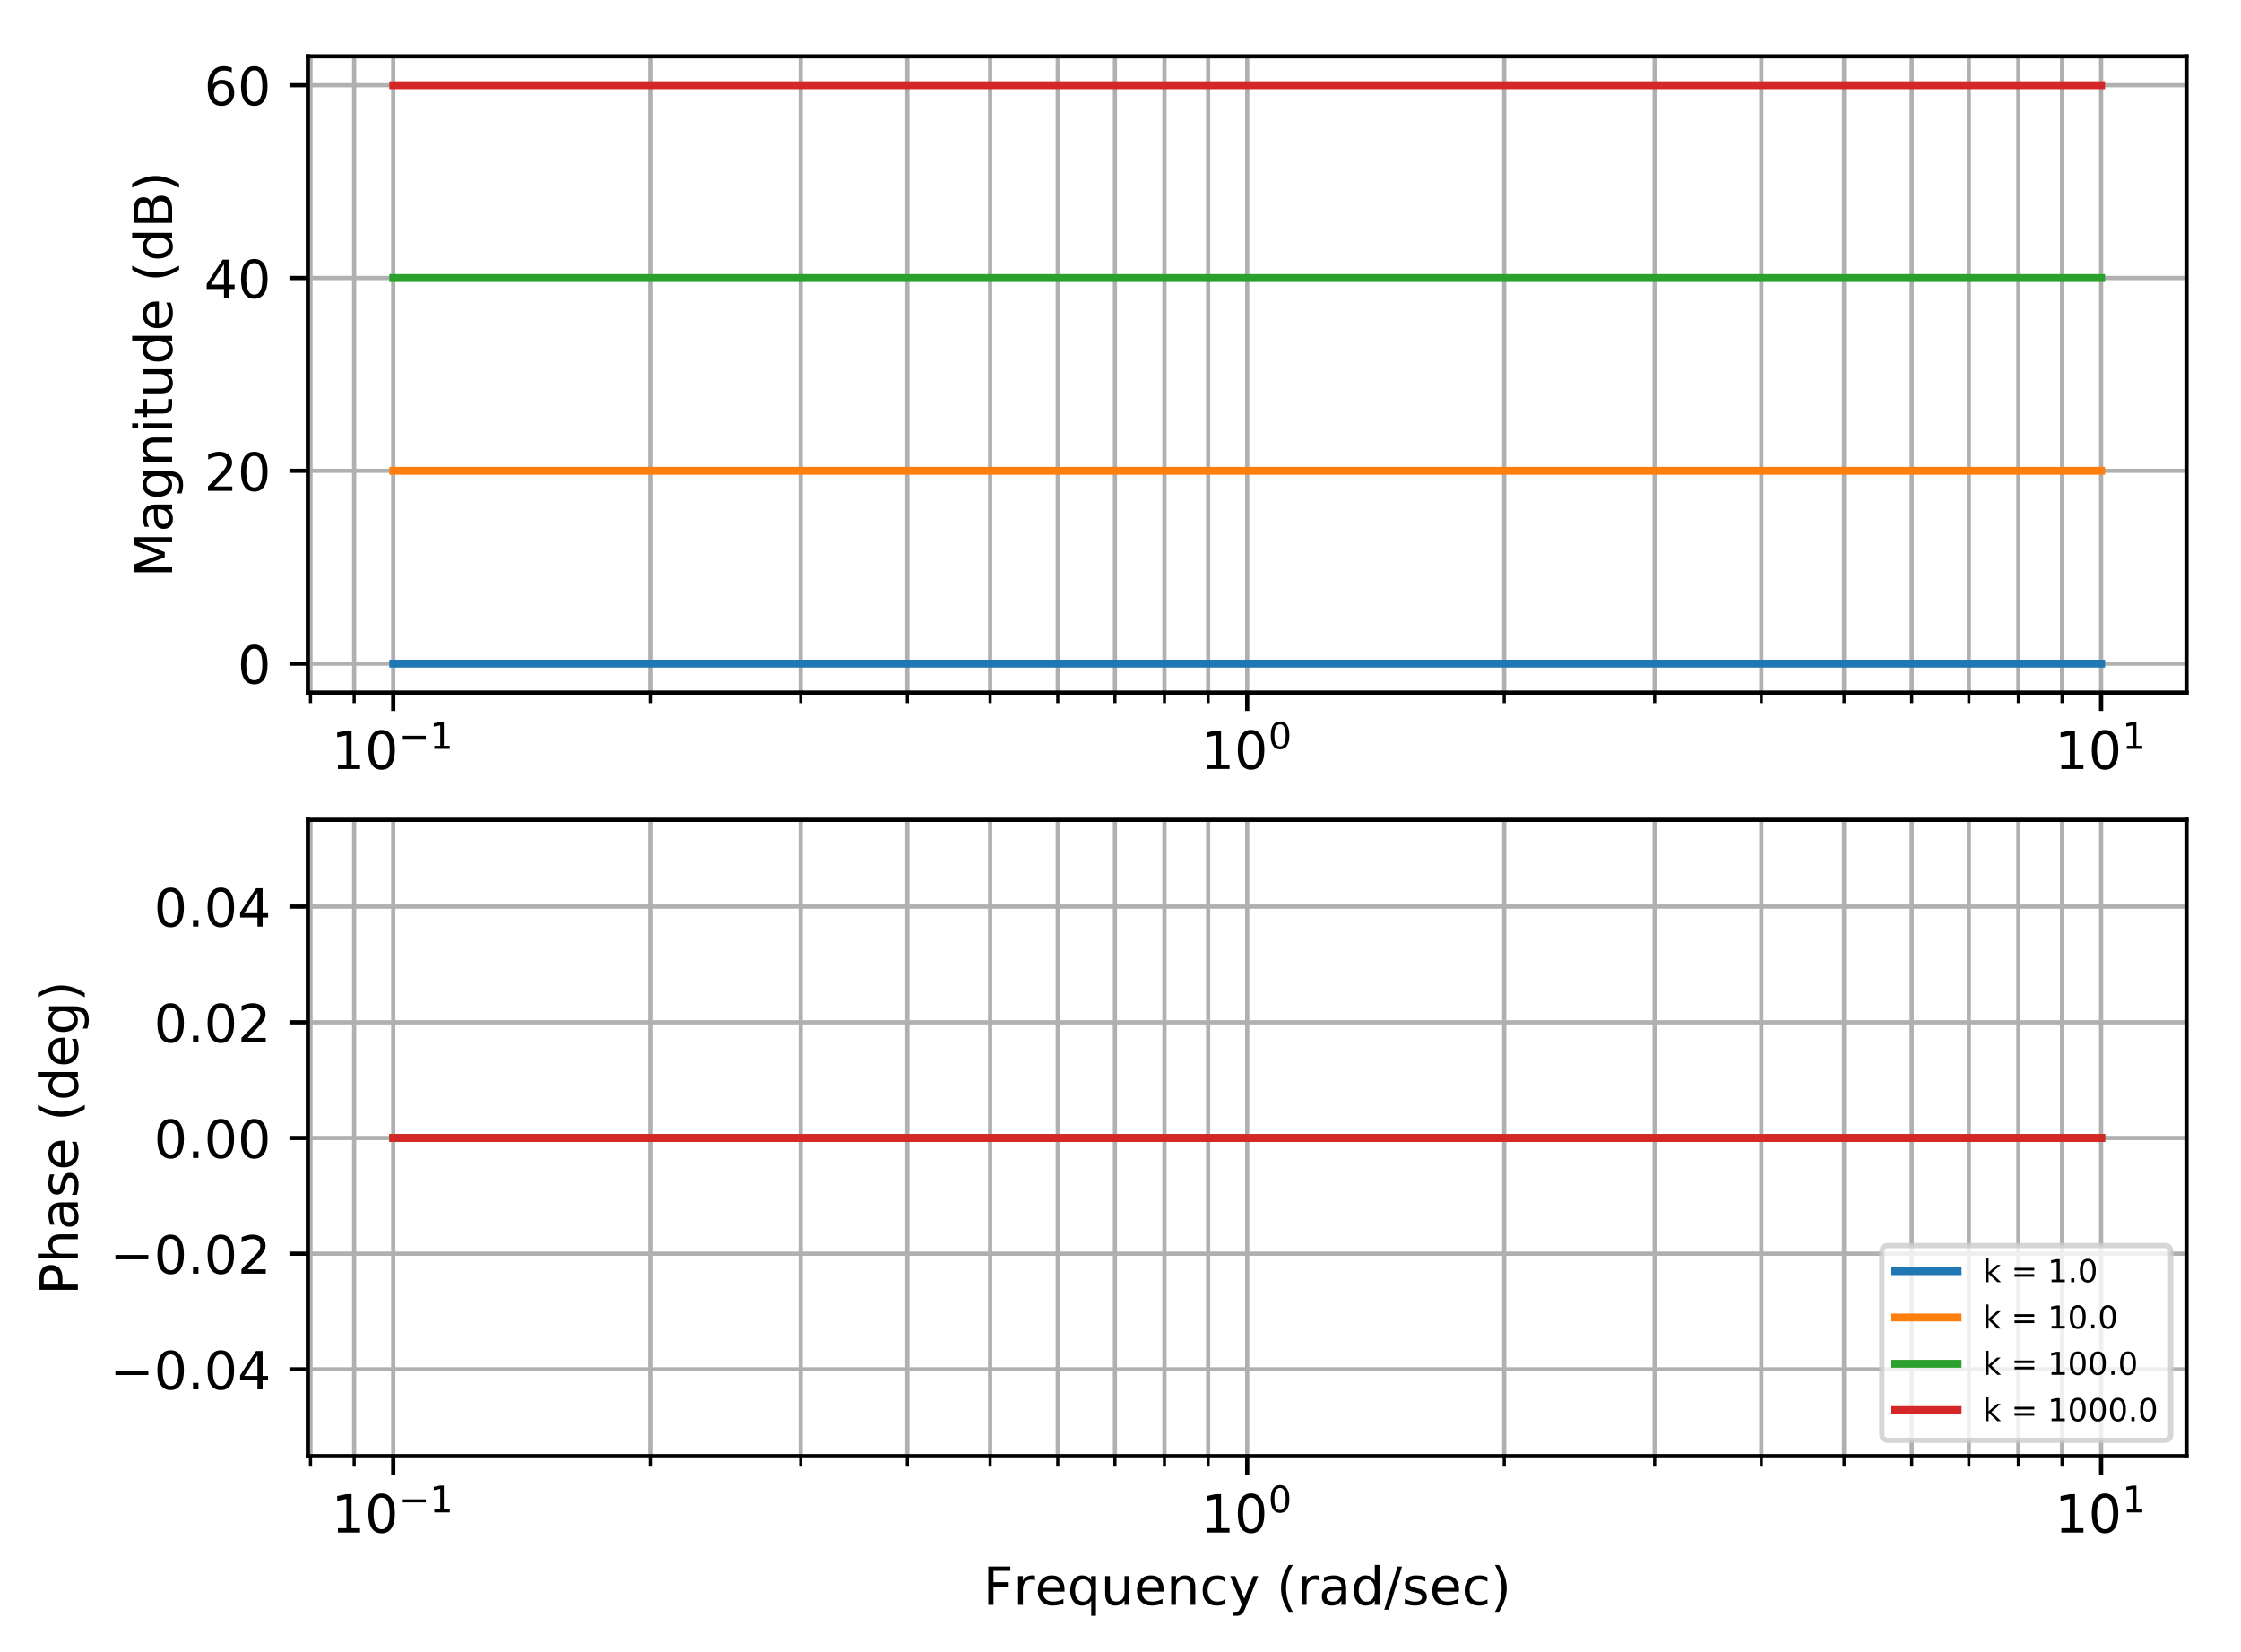<?xml version="1.0" encoding="utf-8" standalone="no"?>
<!DOCTYPE svg PUBLIC "-//W3C//DTD SVG 1.1//EN"
  "http://www.w3.org/Graphics/SVG/1.1/DTD/svg11.dtd">
<!-- Created with matplotlib (http://matplotlib.org/) -->
<svg height="314pt" version="1.1" viewBox="0 0 426 314" width="426pt" xmlns="http://www.w3.org/2000/svg" xmlns:xlink="http://www.w3.org/1999/xlink">
 <defs>
  <style type="text/css">
*{stroke-linecap:butt;stroke-linejoin:round;}
  </style>
 </defs>
 <g id="figure_1">
  <g id="patch_1">
   <path d="M 0 314.368 
L 426.343 314.368 
L 426.343 0 
L 0 0 
z
" style="fill:#ffffff;"/>
  </g>
  <g id="axes_1">
   <g id="patch_2">
    <path d="M 58.523 131.66 
L 415.643 131.66 
L 415.643 10.7 
L 58.523 10.7 
z
" style="fill:#ffffff;"/>
   </g>
   <g id="matplotlib.axis_1">
    <g id="xtick_1">
     <g id="line2d_1">
      <path clip-path="url(#p2d2fdc7f67)" d="M 74.756 131.66 
L 74.756 10.7 
" style="fill:none;stroke:#b0b0b0;stroke-linecap:square;stroke-width:0.8;"/>
     </g>
     <g id="line2d_2">
      <defs>
       <path d="M 0 0 
L 0 3.5 
" id="m119570e668" style="stroke:#000000;stroke-width:0.8;"/>
      </defs>
      <g>
       <use style="stroke:#000000;stroke-width:0.8;" x="74.756" xlink:href="#m119570e668" y="131.66"/>
      </g>
     </g>
     <g id="text_1">
      <!-- ${10^{-1}}$ -->
      <defs>
       <path d="M 12.406 8.297 
L 28.516 8.297 
L 28.516 63.922 
L 10.984 60.406 
L 10.984 69.391 
L 28.422 72.906 
L 38.281 72.906 
L 38.281 8.297 
L 54.391 8.297 
L 54.391 0 
L 12.406 0 
z
" id="DejaVuSans-31"/>
       <path d="M 31.781 66.406 
Q 24.172 66.406 20.328 58.906 
Q 16.5 51.422 16.5 36.375 
Q 16.5 21.391 20.328 13.891 
Q 24.172 6.391 31.781 6.391 
Q 39.453 6.391 43.281 13.891 
Q 47.125 21.391 47.125 36.375 
Q 47.125 51.422 43.281 58.906 
Q 39.453 66.406 31.781 66.406 
M 31.781 74.219 
Q 44.047 74.219 50.516 64.516 
Q 56.984 54.828 56.984 36.375 
Q 56.984 17.969 50.516 8.266 
Q 44.047 -1.422 31.781 -1.422 
Q 19.531 -1.422 13.062 8.266 
Q 6.594 17.969 6.594 36.375 
Q 6.594 54.828 13.062 64.516 
Q 19.531 74.219 31.781 74.219 
" id="DejaVuSans-30"/>
       <path d="M 10.594 35.5 
L 73.188 35.5 
L 73.188 27.203 
L 10.594 27.203 
z
" id="DejaVuSans-2212"/>
      </defs>
      <g transform="translate(63.006 146.258)scale(0.1 -0.1)">
       <use transform="translate(0 0.684)" xlink:href="#DejaVuSans-31"/>
       <use transform="translate(63.623 0.684)" xlink:href="#DejaVuSans-30"/>
       <use transform="translate(128.203 38.966)scale(0.7)" xlink:href="#DejaVuSans-2212"/>
       <use transform="translate(186.855 38.966)scale(0.7)" xlink:href="#DejaVuSans-31"/>
      </g>
     </g>
    </g>
    <g id="xtick_2">
     <g id="line2d_3">
      <path clip-path="url(#p2d2fdc7f67)" d="M 237.083 131.66 
L 237.083 10.7 
" style="fill:none;stroke:#b0b0b0;stroke-linecap:square;stroke-width:0.8;"/>
     </g>
     <g id="line2d_4">
      <g>
       <use style="stroke:#000000;stroke-width:0.8;" x="237.083" xlink:href="#m119570e668" y="131.66"/>
      </g>
     </g>
     <g id="text_2">
      <!-- ${10^{0}}$ -->
      <g transform="translate(228.283 146.258)scale(0.1 -0.1)">
       <use transform="translate(0 0.766)" xlink:href="#DejaVuSans-31"/>
       <use transform="translate(63.623 0.766)" xlink:href="#DejaVuSans-30"/>
       <use transform="translate(128.203 39.047)scale(0.7)" xlink:href="#DejaVuSans-30"/>
      </g>
     </g>
    </g>
    <g id="xtick_3">
     <g id="line2d_5">
      <path clip-path="url(#p2d2fdc7f67)" d="M 399.411 131.66 
L 399.411 10.7 
" style="fill:none;stroke:#b0b0b0;stroke-linecap:square;stroke-width:0.8;"/>
     </g>
     <g id="line2d_6">
      <g>
       <use style="stroke:#000000;stroke-width:0.8;" x="399.411" xlink:href="#m119570e668" y="131.66"/>
      </g>
     </g>
     <g id="text_3">
      <!-- ${10^{1}}$ -->
      <g transform="translate(390.611 146.258)scale(0.1 -0.1)">
       <use transform="translate(0 0.684)" xlink:href="#DejaVuSans-31"/>
       <use transform="translate(63.623 0.684)" xlink:href="#DejaVuSans-30"/>
       <use transform="translate(128.203 38.966)scale(0.7)" xlink:href="#DejaVuSans-31"/>
      </g>
     </g>
    </g>
    <g id="xtick_4">
     <g id="line2d_7">
      <path clip-path="url(#p2d2fdc7f67)" d="M 59.025 131.66 
L 59.025 10.7 
" style="fill:none;stroke:#b0b0b0;stroke-linecap:square;stroke-width:0.8;"/>
     </g>
     <g id="line2d_8">
      <defs>
       <path d="M 0 0 
L 0 2 
" id="m76bb67d51a" style="stroke:#000000;stroke-width:0.6;"/>
      </defs>
      <g>
       <use style="stroke:#000000;stroke-width:0.6;" x="59.025" xlink:href="#m76bb67d51a" y="131.66"/>
      </g>
     </g>
    </g>
    <g id="xtick_5">
     <g id="line2d_9">
      <path clip-path="url(#p2d2fdc7f67)" d="M 67.328 131.66 
L 67.328 10.7 
" style="fill:none;stroke:#b0b0b0;stroke-linecap:square;stroke-width:0.8;"/>
     </g>
     <g id="line2d_10">
      <g>
       <use style="stroke:#000000;stroke-width:0.6;" x="67.328" xlink:href="#m76bb67d51a" y="131.66"/>
      </g>
     </g>
    </g>
    <g id="xtick_6">
     <g id="line2d_11">
      <path clip-path="url(#p2d2fdc7f67)" d="M 123.622 131.66 
L 123.622 10.7 
" style="fill:none;stroke:#b0b0b0;stroke-linecap:square;stroke-width:0.8;"/>
     </g>
     <g id="line2d_12">
      <g>
       <use style="stroke:#000000;stroke-width:0.6;" x="123.622" xlink:href="#m76bb67d51a" y="131.66"/>
      </g>
     </g>
    </g>
    <g id="xtick_7">
     <g id="line2d_13">
      <path clip-path="url(#p2d2fdc7f67)" d="M 152.206 131.66 
L 152.206 10.7 
" style="fill:none;stroke:#b0b0b0;stroke-linecap:square;stroke-width:0.8;"/>
     </g>
     <g id="line2d_14">
      <g>
       <use style="stroke:#000000;stroke-width:0.6;" x="152.206" xlink:href="#m76bb67d51a" y="131.66"/>
      </g>
     </g>
    </g>
    <g id="xtick_8">
     <g id="line2d_15">
      <path clip-path="url(#p2d2fdc7f67)" d="M 172.487 131.66 
L 172.487 10.7 
" style="fill:none;stroke:#b0b0b0;stroke-linecap:square;stroke-width:0.8;"/>
     </g>
     <g id="line2d_16">
      <g>
       <use style="stroke:#000000;stroke-width:0.6;" x="172.487" xlink:href="#m76bb67d51a" y="131.66"/>
      </g>
     </g>
    </g>
    <g id="xtick_9">
     <g id="line2d_17">
      <path clip-path="url(#p2d2fdc7f67)" d="M 188.218 131.66 
L 188.218 10.7 
" style="fill:none;stroke:#b0b0b0;stroke-linecap:square;stroke-width:0.8;"/>
     </g>
     <g id="line2d_18">
      <g>
       <use style="stroke:#000000;stroke-width:0.6;" x="188.218" xlink:href="#m76bb67d51a" y="131.66"/>
      </g>
     </g>
    </g>
    <g id="xtick_10">
     <g id="line2d_19">
      <path clip-path="url(#p2d2fdc7f67)" d="M 201.071 131.66 
L 201.071 10.7 
" style="fill:none;stroke:#b0b0b0;stroke-linecap:square;stroke-width:0.8;"/>
     </g>
     <g id="line2d_20">
      <g>
       <use style="stroke:#000000;stroke-width:0.6;" x="201.071" xlink:href="#m76bb67d51a" y="131.66"/>
      </g>
     </g>
    </g>
    <g id="xtick_11">
     <g id="line2d_21">
      <path clip-path="url(#p2d2fdc7f67)" d="M 211.939 131.66 
L 211.939 10.7 
" style="fill:none;stroke:#b0b0b0;stroke-linecap:square;stroke-width:0.8;"/>
     </g>
     <g id="line2d_22">
      <g>
       <use style="stroke:#000000;stroke-width:0.6;" x="211.939" xlink:href="#m76bb67d51a" y="131.66"/>
      </g>
     </g>
    </g>
    <g id="xtick_12">
     <g id="line2d_23">
      <path clip-path="url(#p2d2fdc7f67)" d="M 221.352 131.66 
L 221.352 10.7 
" style="fill:none;stroke:#b0b0b0;stroke-linecap:square;stroke-width:0.8;"/>
     </g>
     <g id="line2d_24">
      <g>
       <use style="stroke:#000000;stroke-width:0.6;" x="221.352" xlink:href="#m76bb67d51a" y="131.66"/>
      </g>
     </g>
    </g>
    <g id="xtick_13">
     <g id="line2d_25">
      <path clip-path="url(#p2d2fdc7f67)" d="M 229.656 131.66 
L 229.656 10.7 
" style="fill:none;stroke:#b0b0b0;stroke-linecap:square;stroke-width:0.8;"/>
     </g>
     <g id="line2d_26">
      <g>
       <use style="stroke:#000000;stroke-width:0.6;" x="229.656" xlink:href="#m76bb67d51a" y="131.66"/>
      </g>
     </g>
    </g>
    <g id="xtick_14">
     <g id="line2d_27">
      <path clip-path="url(#p2d2fdc7f67)" d="M 285.949 131.66 
L 285.949 10.7 
" style="fill:none;stroke:#b0b0b0;stroke-linecap:square;stroke-width:0.8;"/>
     </g>
     <g id="line2d_28">
      <g>
       <use style="stroke:#000000;stroke-width:0.6;" x="285.949" xlink:href="#m76bb67d51a" y="131.66"/>
      </g>
     </g>
    </g>
    <g id="xtick_15">
     <g id="line2d_29">
      <path clip-path="url(#p2d2fdc7f67)" d="M 314.533 131.66 
L 314.533 10.7 
" style="fill:none;stroke:#b0b0b0;stroke-linecap:square;stroke-width:0.8;"/>
     </g>
     <g id="line2d_30">
      <g>
       <use style="stroke:#000000;stroke-width:0.6;" x="314.533" xlink:href="#m76bb67d51a" y="131.66"/>
      </g>
     </g>
    </g>
    <g id="xtick_16">
     <g id="line2d_31">
      <path clip-path="url(#p2d2fdc7f67)" d="M 334.814 131.66 
L 334.814 10.7 
" style="fill:none;stroke:#b0b0b0;stroke-linecap:square;stroke-width:0.8;"/>
     </g>
     <g id="line2d_32">
      <g>
       <use style="stroke:#000000;stroke-width:0.6;" x="334.814" xlink:href="#m76bb67d51a" y="131.66"/>
      </g>
     </g>
    </g>
    <g id="xtick_17">
     <g id="line2d_33">
      <path clip-path="url(#p2d2fdc7f67)" d="M 350.545 131.66 
L 350.545 10.7 
" style="fill:none;stroke:#b0b0b0;stroke-linecap:square;stroke-width:0.8;"/>
     </g>
     <g id="line2d_34">
      <g>
       <use style="stroke:#000000;stroke-width:0.6;" x="350.545" xlink:href="#m76bb67d51a" y="131.66"/>
      </g>
     </g>
    </g>
    <g id="xtick_18">
     <g id="line2d_35">
      <path clip-path="url(#p2d2fdc7f67)" d="M 363.399 131.66 
L 363.399 10.7 
" style="fill:none;stroke:#b0b0b0;stroke-linecap:square;stroke-width:0.8;"/>
     </g>
     <g id="line2d_36">
      <g>
       <use style="stroke:#000000;stroke-width:0.6;" x="363.399" xlink:href="#m76bb67d51a" y="131.66"/>
      </g>
     </g>
    </g>
    <g id="xtick_19">
     <g id="line2d_37">
      <path clip-path="url(#p2d2fdc7f67)" d="M 374.266 131.66 
L 374.266 10.7 
" style="fill:none;stroke:#b0b0b0;stroke-linecap:square;stroke-width:0.8;"/>
     </g>
     <g id="line2d_38">
      <g>
       <use style="stroke:#000000;stroke-width:0.6;" x="374.266" xlink:href="#m76bb67d51a" y="131.66"/>
      </g>
     </g>
    </g>
    <g id="xtick_20">
     <g id="line2d_39">
      <path clip-path="url(#p2d2fdc7f67)" d="M 383.68 131.66 
L 383.68 10.7 
" style="fill:none;stroke:#b0b0b0;stroke-linecap:square;stroke-width:0.8;"/>
     </g>
     <g id="line2d_40">
      <g>
       <use style="stroke:#000000;stroke-width:0.6;" x="383.68" xlink:href="#m76bb67d51a" y="131.66"/>
      </g>
     </g>
    </g>
    <g id="xtick_21">
     <g id="line2d_41">
      <path clip-path="url(#p2d2fdc7f67)" d="M 391.983 131.66 
L 391.983 10.7 
" style="fill:none;stroke:#b0b0b0;stroke-linecap:square;stroke-width:0.8;"/>
     </g>
     <g id="line2d_42">
      <g>
       <use style="stroke:#000000;stroke-width:0.6;" x="391.983" xlink:href="#m76bb67d51a" y="131.66"/>
      </g>
     </g>
    </g>
   </g>
   <g id="matplotlib.axis_2">
    <g id="ytick_1">
     <g id="line2d_43">
      <path clip-path="url(#p2d2fdc7f67)" d="M 58.523 126.162 
L 415.643 126.162 
" style="fill:none;stroke:#b0b0b0;stroke-linecap:square;stroke-width:0.8;"/>
     </g>
     <g id="line2d_44">
      <defs>
       <path d="M 0 0 
L -3.5 0 
" id="md645b3cc5c" style="stroke:#000000;stroke-width:0.8;"/>
      </defs>
      <g>
       <use style="stroke:#000000;stroke-width:0.8;" x="58.523" xlink:href="#md645b3cc5c" y="126.162"/>
      </g>
     </g>
     <g id="text_4">
      <!-- 0 -->
      <g transform="translate(45.161 129.961)scale(0.1 -0.1)">
       <use xlink:href="#DejaVuSans-30"/>
      </g>
     </g>
    </g>
    <g id="ytick_2">
     <g id="line2d_45">
      <path clip-path="url(#p2d2fdc7f67)" d="M 58.523 89.507 
L 415.643 89.507 
" style="fill:none;stroke:#b0b0b0;stroke-linecap:square;stroke-width:0.8;"/>
     </g>
     <g id="line2d_46">
      <g>
       <use style="stroke:#000000;stroke-width:0.8;" x="58.523" xlink:href="#md645b3cc5c" y="89.507"/>
      </g>
     </g>
     <g id="text_5">
      <!-- 20 -->
      <defs>
       <path d="M 19.188 8.297 
L 53.609 8.297 
L 53.609 0 
L 7.328 0 
L 7.328 8.297 
Q 12.938 14.109 22.625 23.891 
Q 32.328 33.688 34.812 36.531 
Q 39.547 41.844 41.422 45.531 
Q 43.312 49.219 43.312 52.781 
Q 43.312 58.594 39.234 62.25 
Q 35.156 65.922 28.609 65.922 
Q 23.969 65.922 18.812 64.312 
Q 13.672 62.703 7.812 59.422 
L 7.812 69.391 
Q 13.766 71.781 18.938 73 
Q 24.125 74.219 28.422 74.219 
Q 39.75 74.219 46.484 68.547 
Q 53.219 62.891 53.219 53.422 
Q 53.219 48.922 51.531 44.891 
Q 49.859 40.875 45.406 35.406 
Q 44.188 33.984 37.641 27.219 
Q 31.109 20.453 19.188 8.297 
" id="DejaVuSans-32"/>
      </defs>
      <g transform="translate(38.798 93.306)scale(0.1 -0.1)">
       <use xlink:href="#DejaVuSans-32"/>
       <use x="63.623" xlink:href="#DejaVuSans-30"/>
      </g>
     </g>
    </g>
    <g id="ytick_3">
     <g id="line2d_47">
      <path clip-path="url(#p2d2fdc7f67)" d="M 58.523 52.853 
L 415.643 52.853 
" style="fill:none;stroke:#b0b0b0;stroke-linecap:square;stroke-width:0.8;"/>
     </g>
     <g id="line2d_48">
      <g>
       <use style="stroke:#000000;stroke-width:0.8;" x="58.523" xlink:href="#md645b3cc5c" y="52.853"/>
      </g>
     </g>
     <g id="text_6">
      <!-- 40 -->
      <defs>
       <path d="M 37.797 64.312 
L 12.891 25.391 
L 37.797 25.391 
z
M 35.203 72.906 
L 47.609 72.906 
L 47.609 25.391 
L 58.016 25.391 
L 58.016 17.188 
L 47.609 17.188 
L 47.609 0 
L 37.797 0 
L 37.797 17.188 
L 4.891 17.188 
L 4.891 26.703 
z
" id="DejaVuSans-34"/>
      </defs>
      <g transform="translate(38.798 56.652)scale(0.1 -0.1)">
       <use xlink:href="#DejaVuSans-34"/>
       <use x="63.623" xlink:href="#DejaVuSans-30"/>
      </g>
     </g>
    </g>
    <g id="ytick_4">
     <g id="line2d_49">
      <path clip-path="url(#p2d2fdc7f67)" d="M 58.523 16.198 
L 415.643 16.198 
" style="fill:none;stroke:#b0b0b0;stroke-linecap:square;stroke-width:0.8;"/>
     </g>
     <g id="line2d_50">
      <g>
       <use style="stroke:#000000;stroke-width:0.8;" x="58.523" xlink:href="#md645b3cc5c" y="16.198"/>
      </g>
     </g>
     <g id="text_7">
      <!-- 60 -->
      <defs>
       <path d="M 33.016 40.375 
Q 26.375 40.375 22.484 35.828 
Q 18.609 31.297 18.609 23.391 
Q 18.609 15.531 22.484 10.953 
Q 26.375 6.391 33.016 6.391 
Q 39.656 6.391 43.531 10.953 
Q 47.406 15.531 47.406 23.391 
Q 47.406 31.297 43.531 35.828 
Q 39.656 40.375 33.016 40.375 
M 52.594 71.297 
L 52.594 62.312 
Q 48.875 64.062 45.094 64.984 
Q 41.312 65.922 37.594 65.922 
Q 27.828 65.922 22.672 59.328 
Q 17.531 52.734 16.797 39.406 
Q 19.672 43.656 24.016 45.922 
Q 28.375 48.188 33.594 48.188 
Q 44.578 48.188 50.953 41.516 
Q 57.328 34.859 57.328 23.391 
Q 57.328 12.156 50.688 5.359 
Q 44.047 -1.422 33.016 -1.422 
Q 20.359 -1.422 13.672 8.266 
Q 6.984 17.969 6.984 36.375 
Q 6.984 53.656 15.188 63.938 
Q 23.391 74.219 37.203 74.219 
Q 40.922 74.219 44.703 73.484 
Q 48.484 72.75 52.594 71.297 
" id="DejaVuSans-36"/>
      </defs>
      <g transform="translate(38.798 19.997)scale(0.1 -0.1)">
       <use xlink:href="#DejaVuSans-36"/>
       <use x="63.623" xlink:href="#DejaVuSans-30"/>
      </g>
     </g>
    </g>
    <g id="text_8">
     <!-- Magnitude (dB) -->
     <defs>
      <path d="M 9.812 72.906 
L 24.516 72.906 
L 43.109 23.297 
L 61.812 72.906 
L 76.516 72.906 
L 76.516 0 
L 66.891 0 
L 66.891 64.016 
L 48.094 14.016 
L 38.188 14.016 
L 19.391 64.016 
L 19.391 0 
L 9.812 0 
z
" id="DejaVuSans-4d"/>
      <path d="M 34.281 27.484 
Q 23.391 27.484 19.188 25 
Q 14.984 22.516 14.984 16.5 
Q 14.984 11.719 18.141 8.906 
Q 21.297 6.109 26.703 6.109 
Q 34.188 6.109 38.703 11.406 
Q 43.219 16.703 43.219 25.484 
L 43.219 27.484 
z
M 52.203 31.203 
L 52.203 0 
L 43.219 0 
L 43.219 8.297 
Q 40.141 3.328 35.547 0.953 
Q 30.953 -1.422 24.312 -1.422 
Q 15.922 -1.422 10.953 3.297 
Q 6 8.016 6 15.922 
Q 6 25.141 12.172 29.828 
Q 18.359 34.516 30.609 34.516 
L 43.219 34.516 
L 43.219 35.406 
Q 43.219 41.609 39.141 45 
Q 35.062 48.391 27.688 48.391 
Q 23 48.391 18.547 47.266 
Q 14.109 46.141 10.016 43.891 
L 10.016 52.203 
Q 14.938 54.109 19.578 55.047 
Q 24.219 56 28.609 56 
Q 40.484 56 46.344 49.844 
Q 52.203 43.703 52.203 31.203 
" id="DejaVuSans-61"/>
      <path d="M 45.406 27.984 
Q 45.406 37.75 41.375 43.109 
Q 37.359 48.484 30.078 48.484 
Q 22.859 48.484 18.828 43.109 
Q 14.797 37.75 14.797 27.984 
Q 14.797 18.266 18.828 12.891 
Q 22.859 7.516 30.078 7.516 
Q 37.359 7.516 41.375 12.891 
Q 45.406 18.266 45.406 27.984 
M 54.391 6.781 
Q 54.391 -7.172 48.188 -13.984 
Q 42 -20.797 29.203 -20.797 
Q 24.469 -20.797 20.266 -20.094 
Q 16.062 -19.391 12.109 -17.922 
L 12.109 -9.188 
Q 16.062 -11.328 19.922 -12.344 
Q 23.781 -13.375 27.781 -13.375 
Q 36.625 -13.375 41.016 -8.766 
Q 45.406 -4.156 45.406 5.172 
L 45.406 9.625 
Q 42.625 4.781 38.281 2.391 
Q 33.938 0 27.875 0 
Q 17.828 0 11.672 7.656 
Q 5.516 15.328 5.516 27.984 
Q 5.516 40.672 11.672 48.328 
Q 17.828 56 27.875 56 
Q 33.938 56 38.281 53.609 
Q 42.625 51.219 45.406 46.391 
L 45.406 54.688 
L 54.391 54.688 
z
" id="DejaVuSans-67"/>
      <path d="M 54.891 33.016 
L 54.891 0 
L 45.906 0 
L 45.906 32.719 
Q 45.906 40.484 42.875 44.328 
Q 39.844 48.188 33.797 48.188 
Q 26.516 48.188 22.312 43.547 
Q 18.109 38.922 18.109 30.906 
L 18.109 0 
L 9.078 0 
L 9.078 54.688 
L 18.109 54.688 
L 18.109 46.188 
Q 21.344 51.125 25.703 53.562 
Q 30.078 56 35.797 56 
Q 45.219 56 50.047 50.172 
Q 54.891 44.344 54.891 33.016 
" id="DejaVuSans-6e"/>
      <path d="M 9.422 54.688 
L 18.406 54.688 
L 18.406 0 
L 9.422 0 
z
M 9.422 75.984 
L 18.406 75.984 
L 18.406 64.594 
L 9.422 64.594 
z
" id="DejaVuSans-69"/>
      <path d="M 18.312 70.219 
L 18.312 54.688 
L 36.812 54.688 
L 36.812 47.703 
L 18.312 47.703 
L 18.312 18.016 
Q 18.312 11.328 20.141 9.422 
Q 21.969 7.516 27.594 7.516 
L 36.812 7.516 
L 36.812 0 
L 27.594 0 
Q 17.188 0 13.234 3.875 
Q 9.281 7.766 9.281 18.016 
L 9.281 47.703 
L 2.688 47.703 
L 2.688 54.688 
L 9.281 54.688 
L 9.281 70.219 
z
" id="DejaVuSans-74"/>
      <path d="M 8.5 21.578 
L 8.5 54.688 
L 17.484 54.688 
L 17.484 21.922 
Q 17.484 14.156 20.5 10.266 
Q 23.531 6.391 29.594 6.391 
Q 36.859 6.391 41.078 11.031 
Q 45.312 15.672 45.312 23.688 
L 45.312 54.688 
L 54.297 54.688 
L 54.297 0 
L 45.312 0 
L 45.312 8.406 
Q 42.047 3.422 37.719 1 
Q 33.406 -1.422 27.688 -1.422 
Q 18.266 -1.422 13.375 4.438 
Q 8.5 10.297 8.5 21.578 
M 31.109 56 
z
" id="DejaVuSans-75"/>
      <path d="M 45.406 46.391 
L 45.406 75.984 
L 54.391 75.984 
L 54.391 0 
L 45.406 0 
L 45.406 8.203 
Q 42.578 3.328 38.25 0.953 
Q 33.938 -1.422 27.875 -1.422 
Q 17.969 -1.422 11.734 6.484 
Q 5.516 14.406 5.516 27.297 
Q 5.516 40.188 11.734 48.094 
Q 17.969 56 27.875 56 
Q 33.938 56 38.25 53.625 
Q 42.578 51.266 45.406 46.391 
M 14.797 27.297 
Q 14.797 17.391 18.875 11.75 
Q 22.953 6.109 30.078 6.109 
Q 37.203 6.109 41.297 11.75 
Q 45.406 17.391 45.406 27.297 
Q 45.406 37.203 41.297 42.844 
Q 37.203 48.484 30.078 48.484 
Q 22.953 48.484 18.875 42.844 
Q 14.797 37.203 14.797 27.297 
" id="DejaVuSans-64"/>
      <path d="M 56.203 29.594 
L 56.203 25.203 
L 14.891 25.203 
Q 15.484 15.922 20.484 11.062 
Q 25.484 6.203 34.422 6.203 
Q 39.594 6.203 44.453 7.469 
Q 49.312 8.734 54.109 11.281 
L 54.109 2.781 
Q 49.266 0.734 44.188 -0.344 
Q 39.109 -1.422 33.891 -1.422 
Q 20.797 -1.422 13.156 6.188 
Q 5.516 13.812 5.516 26.812 
Q 5.516 40.234 12.766 48.109 
Q 20.016 56 32.328 56 
Q 43.359 56 49.781 48.891 
Q 56.203 41.797 56.203 29.594 
M 47.219 32.234 
Q 47.125 39.594 43.094 43.984 
Q 39.062 48.391 32.422 48.391 
Q 24.906 48.391 20.391 44.141 
Q 15.875 39.891 15.188 32.172 
z
" id="DejaVuSans-65"/>
      <path id="DejaVuSans-20"/>
      <path d="M 31 75.875 
Q 24.469 64.656 21.281 53.656 
Q 18.109 42.672 18.109 31.391 
Q 18.109 20.125 21.312 9.062 
Q 24.516 -2 31 -13.188 
L 23.188 -13.188 
Q 15.875 -1.703 12.234 9.375 
Q 8.594 20.453 8.594 31.391 
Q 8.594 42.281 12.203 53.312 
Q 15.828 64.359 23.188 75.875 
z
" id="DejaVuSans-28"/>
      <path d="M 19.672 34.812 
L 19.672 8.109 
L 35.5 8.109 
Q 43.453 8.109 47.281 11.406 
Q 51.125 14.703 51.125 21.484 
Q 51.125 28.328 47.281 31.562 
Q 43.453 34.812 35.5 34.812 
z
M 19.672 64.797 
L 19.672 42.828 
L 34.281 42.828 
Q 41.5 42.828 45.031 45.531 
Q 48.578 48.25 48.578 53.812 
Q 48.578 59.328 45.031 62.062 
Q 41.5 64.797 34.281 64.797 
z
M 9.812 72.906 
L 35.016 72.906 
Q 46.297 72.906 52.391 68.219 
Q 58.5 63.531 58.5 54.891 
Q 58.5 48.188 55.375 44.234 
Q 52.25 40.281 46.188 39.312 
Q 53.469 37.75 57.5 32.781 
Q 61.531 27.828 61.531 20.406 
Q 61.531 10.641 54.891 5.312 
Q 48.25 0 35.984 0 
L 9.812 0 
z
" id="DejaVuSans-42"/>
      <path d="M 8.016 75.875 
L 15.828 75.875 
Q 23.141 64.359 26.781 53.312 
Q 30.422 42.281 30.422 31.391 
Q 30.422 20.453 26.781 9.375 
Q 23.141 -1.703 15.828 -13.188 
L 8.016 -13.188 
Q 14.5 -2 17.703 9.062 
Q 20.906 20.125 20.906 31.391 
Q 20.906 42.672 17.703 53.656 
Q 14.5 64.656 8.016 75.875 
" id="DejaVuSans-29"/>
     </defs>
     <g transform="translate(32.719 109.765)rotate(-90)scale(0.1 -0.1)">
      <use xlink:href="#DejaVuSans-4d"/>
      <use x="86.279" xlink:href="#DejaVuSans-61"/>
      <use x="147.559" xlink:href="#DejaVuSans-67"/>
      <use x="211.035" xlink:href="#DejaVuSans-6e"/>
      <use x="274.414" xlink:href="#DejaVuSans-69"/>
      <use x="302.197" xlink:href="#DejaVuSans-74"/>
      <use x="341.406" xlink:href="#DejaVuSans-75"/>
      <use x="404.785" xlink:href="#DejaVuSans-64"/>
      <use x="468.262" xlink:href="#DejaVuSans-65"/>
      <use x="529.785" xlink:href="#DejaVuSans-20"/>
      <use x="561.572" xlink:href="#DejaVuSans-28"/>
      <use x="600.586" xlink:href="#DejaVuSans-64"/>
      <use x="664.062" xlink:href="#DejaVuSans-42"/>
      <use x="732.666" xlink:href="#DejaVuSans-29"/>
     </g>
    </g>
   </g>
   <g id="line2d_51">
    <path clip-path="url(#p2d2fdc7f67)" d="M 74.756 126.162 
L 81.382 126.162 
L 88.007 126.162 
L 94.633 126.162 
L 101.259 126.162 
L 107.884 126.162 
L 114.51 126.162 
L 121.135 126.162 
L 127.761 126.162 
L 134.387 126.162 
L 141.012 126.162 
L 147.638 126.162 
L 154.263 126.162 
L 160.889 126.162 
L 167.515 126.162 
L 174.14 126.162 
L 180.766 126.162 
L 187.391 126.162 
L 194.017 126.162 
L 200.643 126.162 
L 207.268 126.162 
L 213.894 126.162 
L 220.519 126.162 
L 227.145 126.162 
L 233.771 126.162 
L 240.396 126.162 
L 247.022 126.162 
L 253.647 126.162 
L 260.273 126.162 
L 266.899 126.162 
L 273.524 126.162 
L 280.15 126.162 
L 286.775 126.162 
L 293.401 126.162 
L 300.027 126.162 
L 306.652 126.162 
L 313.278 126.162 
L 319.903 126.162 
L 326.529 126.162 
L 333.155 126.162 
L 339.78 126.162 
L 346.406 126.162 
L 353.031 126.162 
L 359.657 126.162 
L 366.283 126.162 
L 372.908 126.162 
L 379.534 126.162 
L 386.16 126.162 
L 392.785 126.162 
L 399.411 126.162 
" style="fill:none;stroke:#1f77b4;stroke-linecap:square;stroke-width:1.5;"/>
   </g>
   <g id="line2d_52">
    <path clip-path="url(#p2d2fdc7f67)" d="M 74.756 89.507 
L 81.382 89.507 
L 88.007 89.507 
L 94.633 89.507 
L 101.259 89.507 
L 107.884 89.507 
L 114.51 89.507 
L 121.135 89.507 
L 127.761 89.507 
L 134.387 89.507 
L 141.012 89.507 
L 147.638 89.507 
L 154.263 89.507 
L 160.889 89.507 
L 167.515 89.507 
L 174.14 89.507 
L 180.766 89.507 
L 187.391 89.507 
L 194.017 89.507 
L 200.643 89.507 
L 207.268 89.507 
L 213.894 89.507 
L 220.519 89.507 
L 227.145 89.507 
L 233.771 89.507 
L 240.396 89.507 
L 247.022 89.507 
L 253.647 89.507 
L 260.273 89.507 
L 266.899 89.507 
L 273.524 89.507 
L 280.15 89.507 
L 286.775 89.507 
L 293.401 89.507 
L 300.027 89.507 
L 306.652 89.507 
L 313.278 89.507 
L 319.903 89.507 
L 326.529 89.507 
L 333.155 89.507 
L 339.78 89.507 
L 346.406 89.507 
L 353.031 89.507 
L 359.657 89.507 
L 366.283 89.507 
L 372.908 89.507 
L 379.534 89.507 
L 386.16 89.507 
L 392.785 89.507 
L 399.411 89.507 
" style="fill:none;stroke:#ff7f0e;stroke-linecap:square;stroke-width:1.5;"/>
   </g>
   <g id="line2d_53">
    <path clip-path="url(#p2d2fdc7f67)" d="M 74.756 52.853 
L 81.382 52.853 
L 88.007 52.853 
L 94.633 52.853 
L 101.259 52.853 
L 107.884 52.853 
L 114.51 52.853 
L 121.135 52.853 
L 127.761 52.853 
L 134.387 52.853 
L 141.012 52.853 
L 147.638 52.853 
L 154.263 52.853 
L 160.889 52.853 
L 167.515 52.853 
L 174.14 52.853 
L 180.766 52.853 
L 187.391 52.853 
L 194.017 52.853 
L 200.643 52.853 
L 207.268 52.853 
L 213.894 52.853 
L 220.519 52.853 
L 227.145 52.853 
L 233.771 52.853 
L 240.396 52.853 
L 247.022 52.853 
L 253.647 52.853 
L 260.273 52.853 
L 266.899 52.853 
L 273.524 52.853 
L 280.15 52.853 
L 286.775 52.853 
L 293.401 52.853 
L 300.027 52.853 
L 306.652 52.853 
L 313.278 52.853 
L 319.903 52.853 
L 326.529 52.853 
L 333.155 52.853 
L 339.78 52.853 
L 346.406 52.853 
L 353.031 52.853 
L 359.657 52.853 
L 366.283 52.853 
L 372.908 52.853 
L 379.534 52.853 
L 386.16 52.853 
L 392.785 52.853 
L 399.411 52.853 
" style="fill:none;stroke:#2ca02c;stroke-linecap:square;stroke-width:1.5;"/>
   </g>
   <g id="line2d_54">
    <path clip-path="url(#p2d2fdc7f67)" d="M 74.756 16.198 
L 81.382 16.198 
L 88.007 16.198 
L 94.633 16.198 
L 101.259 16.198 
L 107.884 16.198 
L 114.51 16.198 
L 121.135 16.198 
L 127.761 16.198 
L 134.387 16.198 
L 141.012 16.198 
L 147.638 16.198 
L 154.263 16.198 
L 160.889 16.198 
L 167.515 16.198 
L 174.14 16.198 
L 180.766 16.198 
L 187.391 16.198 
L 194.017 16.198 
L 200.643 16.198 
L 207.268 16.198 
L 213.894 16.198 
L 220.519 16.198 
L 227.145 16.198 
L 233.771 16.198 
L 240.396 16.198 
L 247.022 16.198 
L 253.647 16.198 
L 260.273 16.198 
L 266.899 16.198 
L 273.524 16.198 
L 280.15 16.198 
L 286.775 16.198 
L 293.401 16.198 
L 300.027 16.198 
L 306.652 16.198 
L 313.278 16.198 
L 319.903 16.198 
L 326.529 16.198 
L 333.155 16.198 
L 339.78 16.198 
L 346.406 16.198 
L 353.031 16.198 
L 359.657 16.198 
L 366.283 16.198 
L 372.908 16.198 
L 379.534 16.198 
L 386.16 16.198 
L 392.785 16.198 
L 399.411 16.198 
" style="fill:none;stroke:#d62728;stroke-linecap:square;stroke-width:1.5;"/>
   </g>
   <g id="patch_3">
    <path d="M 58.523 131.66 
L 58.523 10.7 
" style="fill:none;stroke:#000000;stroke-linecap:square;stroke-linejoin:miter;stroke-width:0.8;"/>
   </g>
   <g id="patch_4">
    <path d="M 415.643 131.66 
L 415.643 10.7 
" style="fill:none;stroke:#000000;stroke-linecap:square;stroke-linejoin:miter;stroke-width:0.8;"/>
   </g>
   <g id="patch_5">
    <path d="M 58.523 131.66 
L 415.643 131.66 
" style="fill:none;stroke:#000000;stroke-linecap:square;stroke-linejoin:miter;stroke-width:0.8;"/>
   </g>
   <g id="patch_6">
    <path d="M 58.523 10.7 
L 415.643 10.7 
" style="fill:none;stroke:#000000;stroke-linecap:square;stroke-linejoin:miter;stroke-width:0.8;"/>
   </g>
  </g>
  <g id="axes_2">
   <g id="patch_7">
    <path d="M 58.523 276.812 
L 415.643 276.812 
L 415.643 155.852 
L 58.523 155.852 
z
" style="fill:#ffffff;"/>
   </g>
   <g id="matplotlib.axis_3">
    <g id="xtick_22">
     <g id="line2d_55">
      <path clip-path="url(#p194ed2e28e)" d="M 74.756 276.812 
L 74.756 155.852 
" style="fill:none;stroke:#b0b0b0;stroke-linecap:square;stroke-width:0.8;"/>
     </g>
     <g id="line2d_56">
      <g>
       <use style="stroke:#000000;stroke-width:0.8;" x="74.756" xlink:href="#m119570e668" y="276.812"/>
      </g>
     </g>
     <g id="text_9">
      <!-- ${10^{-1}}$ -->
      <g transform="translate(63.006 291.41)scale(0.1 -0.1)">
       <use transform="translate(0 0.684)" xlink:href="#DejaVuSans-31"/>
       <use transform="translate(63.623 0.684)" xlink:href="#DejaVuSans-30"/>
       <use transform="translate(128.203 38.966)scale(0.7)" xlink:href="#DejaVuSans-2212"/>
       <use transform="translate(186.855 38.966)scale(0.7)" xlink:href="#DejaVuSans-31"/>
      </g>
     </g>
    </g>
    <g id="xtick_23">
     <g id="line2d_57">
      <path clip-path="url(#p194ed2e28e)" d="M 237.083 276.812 
L 237.083 155.852 
" style="fill:none;stroke:#b0b0b0;stroke-linecap:square;stroke-width:0.8;"/>
     </g>
     <g id="line2d_58">
      <g>
       <use style="stroke:#000000;stroke-width:0.8;" x="237.083" xlink:href="#m119570e668" y="276.812"/>
      </g>
     </g>
     <g id="text_10">
      <!-- ${10^{0}}$ -->
      <g transform="translate(228.283 291.41)scale(0.1 -0.1)">
       <use transform="translate(0 0.766)" xlink:href="#DejaVuSans-31"/>
       <use transform="translate(63.623 0.766)" xlink:href="#DejaVuSans-30"/>
       <use transform="translate(128.203 39.047)scale(0.7)" xlink:href="#DejaVuSans-30"/>
      </g>
     </g>
    </g>
    <g id="xtick_24">
     <g id="line2d_59">
      <path clip-path="url(#p194ed2e28e)" d="M 399.411 276.812 
L 399.411 155.852 
" style="fill:none;stroke:#b0b0b0;stroke-linecap:square;stroke-width:0.8;"/>
     </g>
     <g id="line2d_60">
      <g>
       <use style="stroke:#000000;stroke-width:0.8;" x="399.411" xlink:href="#m119570e668" y="276.812"/>
      </g>
     </g>
     <g id="text_11">
      <!-- ${10^{1}}$ -->
      <g transform="translate(390.611 291.41)scale(0.1 -0.1)">
       <use transform="translate(0 0.684)" xlink:href="#DejaVuSans-31"/>
       <use transform="translate(63.623 0.684)" xlink:href="#DejaVuSans-30"/>
       <use transform="translate(128.203 38.966)scale(0.7)" xlink:href="#DejaVuSans-31"/>
      </g>
     </g>
    </g>
    <g id="xtick_25">
     <g id="line2d_61">
      <path clip-path="url(#p194ed2e28e)" d="M 59.025 276.812 
L 59.025 155.852 
" style="fill:none;stroke:#b0b0b0;stroke-linecap:square;stroke-width:0.8;"/>
     </g>
     <g id="line2d_62">
      <g>
       <use style="stroke:#000000;stroke-width:0.6;" x="59.025" xlink:href="#m76bb67d51a" y="276.812"/>
      </g>
     </g>
    </g>
    <g id="xtick_26">
     <g id="line2d_63">
      <path clip-path="url(#p194ed2e28e)" d="M 67.328 276.812 
L 67.328 155.852 
" style="fill:none;stroke:#b0b0b0;stroke-linecap:square;stroke-width:0.8;"/>
     </g>
     <g id="line2d_64">
      <g>
       <use style="stroke:#000000;stroke-width:0.6;" x="67.328" xlink:href="#m76bb67d51a" y="276.812"/>
      </g>
     </g>
    </g>
    <g id="xtick_27">
     <g id="line2d_65">
      <path clip-path="url(#p194ed2e28e)" d="M 123.622 276.812 
L 123.622 155.852 
" style="fill:none;stroke:#b0b0b0;stroke-linecap:square;stroke-width:0.8;"/>
     </g>
     <g id="line2d_66">
      <g>
       <use style="stroke:#000000;stroke-width:0.6;" x="123.622" xlink:href="#m76bb67d51a" y="276.812"/>
      </g>
     </g>
    </g>
    <g id="xtick_28">
     <g id="line2d_67">
      <path clip-path="url(#p194ed2e28e)" d="M 152.206 276.812 
L 152.206 155.852 
" style="fill:none;stroke:#b0b0b0;stroke-linecap:square;stroke-width:0.8;"/>
     </g>
     <g id="line2d_68">
      <g>
       <use style="stroke:#000000;stroke-width:0.6;" x="152.206" xlink:href="#m76bb67d51a" y="276.812"/>
      </g>
     </g>
    </g>
    <g id="xtick_29">
     <g id="line2d_69">
      <path clip-path="url(#p194ed2e28e)" d="M 172.487 276.812 
L 172.487 155.852 
" style="fill:none;stroke:#b0b0b0;stroke-linecap:square;stroke-width:0.8;"/>
     </g>
     <g id="line2d_70">
      <g>
       <use style="stroke:#000000;stroke-width:0.6;" x="172.487" xlink:href="#m76bb67d51a" y="276.812"/>
      </g>
     </g>
    </g>
    <g id="xtick_30">
     <g id="line2d_71">
      <path clip-path="url(#p194ed2e28e)" d="M 188.218 276.812 
L 188.218 155.852 
" style="fill:none;stroke:#b0b0b0;stroke-linecap:square;stroke-width:0.8;"/>
     </g>
     <g id="line2d_72">
      <g>
       <use style="stroke:#000000;stroke-width:0.6;" x="188.218" xlink:href="#m76bb67d51a" y="276.812"/>
      </g>
     </g>
    </g>
    <g id="xtick_31">
     <g id="line2d_73">
      <path clip-path="url(#p194ed2e28e)" d="M 201.071 276.812 
L 201.071 155.852 
" style="fill:none;stroke:#b0b0b0;stroke-linecap:square;stroke-width:0.8;"/>
     </g>
     <g id="line2d_74">
      <g>
       <use style="stroke:#000000;stroke-width:0.6;" x="201.071" xlink:href="#m76bb67d51a" y="276.812"/>
      </g>
     </g>
    </g>
    <g id="xtick_32">
     <g id="line2d_75">
      <path clip-path="url(#p194ed2e28e)" d="M 211.939 276.812 
L 211.939 155.852 
" style="fill:none;stroke:#b0b0b0;stroke-linecap:square;stroke-width:0.8;"/>
     </g>
     <g id="line2d_76">
      <g>
       <use style="stroke:#000000;stroke-width:0.6;" x="211.939" xlink:href="#m76bb67d51a" y="276.812"/>
      </g>
     </g>
    </g>
    <g id="xtick_33">
     <g id="line2d_77">
      <path clip-path="url(#p194ed2e28e)" d="M 221.352 276.812 
L 221.352 155.852 
" style="fill:none;stroke:#b0b0b0;stroke-linecap:square;stroke-width:0.8;"/>
     </g>
     <g id="line2d_78">
      <g>
       <use style="stroke:#000000;stroke-width:0.6;" x="221.352" xlink:href="#m76bb67d51a" y="276.812"/>
      </g>
     </g>
    </g>
    <g id="xtick_34">
     <g id="line2d_79">
      <path clip-path="url(#p194ed2e28e)" d="M 229.656 276.812 
L 229.656 155.852 
" style="fill:none;stroke:#b0b0b0;stroke-linecap:square;stroke-width:0.8;"/>
     </g>
     <g id="line2d_80">
      <g>
       <use style="stroke:#000000;stroke-width:0.6;" x="229.656" xlink:href="#m76bb67d51a" y="276.812"/>
      </g>
     </g>
    </g>
    <g id="xtick_35">
     <g id="line2d_81">
      <path clip-path="url(#p194ed2e28e)" d="M 285.949 276.812 
L 285.949 155.852 
" style="fill:none;stroke:#b0b0b0;stroke-linecap:square;stroke-width:0.8;"/>
     </g>
     <g id="line2d_82">
      <g>
       <use style="stroke:#000000;stroke-width:0.6;" x="285.949" xlink:href="#m76bb67d51a" y="276.812"/>
      </g>
     </g>
    </g>
    <g id="xtick_36">
     <g id="line2d_83">
      <path clip-path="url(#p194ed2e28e)" d="M 314.533 276.812 
L 314.533 155.852 
" style="fill:none;stroke:#b0b0b0;stroke-linecap:square;stroke-width:0.8;"/>
     </g>
     <g id="line2d_84">
      <g>
       <use style="stroke:#000000;stroke-width:0.6;" x="314.533" xlink:href="#m76bb67d51a" y="276.812"/>
      </g>
     </g>
    </g>
    <g id="xtick_37">
     <g id="line2d_85">
      <path clip-path="url(#p194ed2e28e)" d="M 334.814 276.812 
L 334.814 155.852 
" style="fill:none;stroke:#b0b0b0;stroke-linecap:square;stroke-width:0.8;"/>
     </g>
     <g id="line2d_86">
      <g>
       <use style="stroke:#000000;stroke-width:0.6;" x="334.814" xlink:href="#m76bb67d51a" y="276.812"/>
      </g>
     </g>
    </g>
    <g id="xtick_38">
     <g id="line2d_87">
      <path clip-path="url(#p194ed2e28e)" d="M 350.545 276.812 
L 350.545 155.852 
" style="fill:none;stroke:#b0b0b0;stroke-linecap:square;stroke-width:0.8;"/>
     </g>
     <g id="line2d_88">
      <g>
       <use style="stroke:#000000;stroke-width:0.6;" x="350.545" xlink:href="#m76bb67d51a" y="276.812"/>
      </g>
     </g>
    </g>
    <g id="xtick_39">
     <g id="line2d_89">
      <path clip-path="url(#p194ed2e28e)" d="M 363.399 276.812 
L 363.399 155.852 
" style="fill:none;stroke:#b0b0b0;stroke-linecap:square;stroke-width:0.8;"/>
     </g>
     <g id="line2d_90">
      <g>
       <use style="stroke:#000000;stroke-width:0.6;" x="363.399" xlink:href="#m76bb67d51a" y="276.812"/>
      </g>
     </g>
    </g>
    <g id="xtick_40">
     <g id="line2d_91">
      <path clip-path="url(#p194ed2e28e)" d="M 374.266 276.812 
L 374.266 155.852 
" style="fill:none;stroke:#b0b0b0;stroke-linecap:square;stroke-width:0.8;"/>
     </g>
     <g id="line2d_92">
      <g>
       <use style="stroke:#000000;stroke-width:0.6;" x="374.266" xlink:href="#m76bb67d51a" y="276.812"/>
      </g>
     </g>
    </g>
    <g id="xtick_41">
     <g id="line2d_93">
      <path clip-path="url(#p194ed2e28e)" d="M 383.68 276.812 
L 383.68 155.852 
" style="fill:none;stroke:#b0b0b0;stroke-linecap:square;stroke-width:0.8;"/>
     </g>
     <g id="line2d_94">
      <g>
       <use style="stroke:#000000;stroke-width:0.6;" x="383.68" xlink:href="#m76bb67d51a" y="276.812"/>
      </g>
     </g>
    </g>
    <g id="xtick_42">
     <g id="line2d_95">
      <path clip-path="url(#p194ed2e28e)" d="M 391.983 276.812 
L 391.983 155.852 
" style="fill:none;stroke:#b0b0b0;stroke-linecap:square;stroke-width:0.8;"/>
     </g>
     <g id="line2d_96">
      <g>
       <use style="stroke:#000000;stroke-width:0.6;" x="391.983" xlink:href="#m76bb67d51a" y="276.812"/>
      </g>
     </g>
    </g>
    <g id="text_12">
     <!-- Frequency (rad/sec) -->
     <defs>
      <path d="M 9.812 72.906 
L 51.703 72.906 
L 51.703 64.594 
L 19.672 64.594 
L 19.672 43.109 
L 48.578 43.109 
L 48.578 34.812 
L 19.672 34.812 
L 19.672 0 
L 9.812 0 
z
" id="DejaVuSans-46"/>
      <path d="M 41.109 46.297 
Q 39.594 47.172 37.812 47.578 
Q 36.031 48 33.891 48 
Q 26.266 48 22.188 43.047 
Q 18.109 38.094 18.109 28.812 
L 18.109 0 
L 9.078 0 
L 9.078 54.688 
L 18.109 54.688 
L 18.109 46.188 
Q 20.953 51.172 25.484 53.578 
Q 30.031 56 36.531 56 
Q 37.453 56 38.578 55.875 
Q 39.703 55.766 41.062 55.516 
z
" id="DejaVuSans-72"/>
      <path d="M 14.797 27.297 
Q 14.797 17.391 18.875 11.75 
Q 22.953 6.109 30.078 6.109 
Q 37.203 6.109 41.297 11.75 
Q 45.406 17.391 45.406 27.297 
Q 45.406 37.203 41.297 42.844 
Q 37.203 48.484 30.078 48.484 
Q 22.953 48.484 18.875 42.844 
Q 14.797 37.203 14.797 27.297 
M 45.406 8.203 
Q 42.578 3.328 38.25 0.953 
Q 33.938 -1.422 27.875 -1.422 
Q 17.969 -1.422 11.734 6.484 
Q 5.516 14.406 5.516 27.297 
Q 5.516 40.188 11.734 48.094 
Q 17.969 56 27.875 56 
Q 33.938 56 38.25 53.625 
Q 42.578 51.266 45.406 46.391 
L 45.406 54.688 
L 54.391 54.688 
L 54.391 -20.797 
L 45.406 -20.797 
z
" id="DejaVuSans-71"/>
      <path d="M 48.781 52.594 
L 48.781 44.188 
Q 44.969 46.297 41.141 47.344 
Q 37.312 48.391 33.406 48.391 
Q 24.656 48.391 19.812 42.844 
Q 14.984 37.312 14.984 27.297 
Q 14.984 17.281 19.812 11.734 
Q 24.656 6.203 33.406 6.203 
Q 37.312 6.203 41.141 7.25 
Q 44.969 8.297 48.781 10.406 
L 48.781 2.094 
Q 45.016 0.344 40.984 -0.531 
Q 36.969 -1.422 32.422 -1.422 
Q 20.062 -1.422 12.781 6.344 
Q 5.516 14.109 5.516 27.297 
Q 5.516 40.672 12.859 48.328 
Q 20.219 56 33.016 56 
Q 37.156 56 41.109 55.141 
Q 45.062 54.297 48.781 52.594 
" id="DejaVuSans-63"/>
      <path d="M 32.172 -5.078 
Q 28.375 -14.844 24.75 -17.812 
Q 21.141 -20.797 15.094 -20.797 
L 7.906 -20.797 
L 7.906 -13.281 
L 13.188 -13.281 
Q 16.891 -13.281 18.938 -11.516 
Q 21 -9.766 23.484 -3.219 
L 25.094 0.875 
L 2.984 54.688 
L 12.5 54.688 
L 29.594 11.922 
L 46.688 54.688 
L 56.203 54.688 
z
" id="DejaVuSans-79"/>
      <path d="M 25.391 72.906 
L 33.688 72.906 
L 8.297 -9.281 
L 0 -9.281 
z
" id="DejaVuSans-2f"/>
      <path d="M 44.281 53.078 
L 44.281 44.578 
Q 40.484 46.531 36.375 47.5 
Q 32.281 48.484 27.875 48.484 
Q 21.188 48.484 17.844 46.438 
Q 14.5 44.391 14.5 40.281 
Q 14.5 37.156 16.891 35.375 
Q 19.281 33.594 26.516 31.984 
L 29.594 31.297 
Q 39.156 29.25 43.188 25.516 
Q 47.219 21.781 47.219 15.094 
Q 47.219 7.469 41.188 3.016 
Q 35.156 -1.422 24.609 -1.422 
Q 20.219 -1.422 15.453 -0.562 
Q 10.688 0.297 5.422 2 
L 5.422 11.281 
Q 10.406 8.688 15.234 7.391 
Q 20.062 6.109 24.812 6.109 
Q 31.156 6.109 34.562 8.281 
Q 37.984 10.453 37.984 14.406 
Q 37.984 18.062 35.516 20.016 
Q 33.062 21.969 24.703 23.781 
L 21.578 24.516 
Q 13.234 26.266 9.516 29.906 
Q 5.812 33.547 5.812 39.891 
Q 5.812 47.609 11.281 51.797 
Q 16.75 56 26.812 56 
Q 31.781 56 36.172 55.266 
Q 40.578 54.547 44.281 53.078 
" id="DejaVuSans-73"/>
     </defs>
     <g transform="translate(186.887 305.089)scale(0.1 -0.1)">
      <use xlink:href="#DejaVuSans-46"/>
      <use x="57.41" xlink:href="#DejaVuSans-72"/>
      <use x="98.492" xlink:href="#DejaVuSans-65"/>
      <use x="160.016" xlink:href="#DejaVuSans-71"/>
      <use x="223.492" xlink:href="#DejaVuSans-75"/>
      <use x="286.871" xlink:href="#DejaVuSans-65"/>
      <use x="348.395" xlink:href="#DejaVuSans-6e"/>
      <use x="411.773" xlink:href="#DejaVuSans-63"/>
      <use x="466.754" xlink:href="#DejaVuSans-79"/>
      <use x="525.934" xlink:href="#DejaVuSans-20"/>
      <use x="557.721" xlink:href="#DejaVuSans-28"/>
      <use x="596.734" xlink:href="#DejaVuSans-72"/>
      <use x="637.848" xlink:href="#DejaVuSans-61"/>
      <use x="699.127" xlink:href="#DejaVuSans-64"/>
      <use x="762.604" xlink:href="#DejaVuSans-2f"/>
      <use x="796.295" xlink:href="#DejaVuSans-73"/>
      <use x="848.395" xlink:href="#DejaVuSans-65"/>
      <use x="909.918" xlink:href="#DejaVuSans-63"/>
      <use x="964.898" xlink:href="#DejaVuSans-29"/>
     </g>
    </g>
   </g>
   <g id="matplotlib.axis_4">
    <g id="ytick_5">
     <g id="line2d_97">
      <path clip-path="url(#p194ed2e28e)" d="M 58.523 260.317 
L 415.643 260.317 
" style="fill:none;stroke:#b0b0b0;stroke-linecap:square;stroke-width:0.8;"/>
     </g>
     <g id="line2d_98">
      <g>
       <use style="stroke:#000000;stroke-width:0.8;" x="58.523" xlink:href="#md645b3cc5c" y="260.317"/>
      </g>
     </g>
     <g id="text_13">
      <!-- −0.04 -->
      <defs>
       <path d="M 10.688 12.406 
L 21 12.406 
L 21 0 
L 10.688 0 
z
" id="DejaVuSans-2e"/>
      </defs>
      <g transform="translate(20.878 264.117)scale(0.1 -0.1)">
       <use xlink:href="#DejaVuSans-2212"/>
       <use x="83.789" xlink:href="#DejaVuSans-30"/>
       <use x="147.412" xlink:href="#DejaVuSans-2e"/>
       <use x="179.199" xlink:href="#DejaVuSans-30"/>
       <use x="242.822" xlink:href="#DejaVuSans-34"/>
      </g>
     </g>
    </g>
    <g id="ytick_6">
     <g id="line2d_99">
      <path clip-path="url(#p194ed2e28e)" d="M 58.523 238.325 
L 415.643 238.325 
" style="fill:none;stroke:#b0b0b0;stroke-linecap:square;stroke-width:0.8;"/>
     </g>
     <g id="line2d_100">
      <g>
       <use style="stroke:#000000;stroke-width:0.8;" x="58.523" xlink:href="#md645b3cc5c" y="238.325"/>
      </g>
     </g>
     <g id="text_14">
      <!-- −0.02 -->
      <g transform="translate(20.878 242.124)scale(0.1 -0.1)">
       <use xlink:href="#DejaVuSans-2212"/>
       <use x="83.789" xlink:href="#DejaVuSans-30"/>
       <use x="147.412" xlink:href="#DejaVuSans-2e"/>
       <use x="179.199" xlink:href="#DejaVuSans-30"/>
       <use x="242.822" xlink:href="#DejaVuSans-32"/>
      </g>
     </g>
    </g>
    <g id="ytick_7">
     <g id="line2d_101">
      <path clip-path="url(#p194ed2e28e)" d="M 58.523 216.332 
L 415.643 216.332 
" style="fill:none;stroke:#b0b0b0;stroke-linecap:square;stroke-width:0.8;"/>
     </g>
     <g id="line2d_102">
      <g>
       <use style="stroke:#000000;stroke-width:0.8;" x="58.523" xlink:href="#md645b3cc5c" y="216.332"/>
      </g>
     </g>
     <g id="text_15">
      <!-- 0.00 -->
      <g transform="translate(29.258 220.131)scale(0.1 -0.1)">
       <use xlink:href="#DejaVuSans-30"/>
       <use x="63.623" xlink:href="#DejaVuSans-2e"/>
       <use x="95.41" xlink:href="#DejaVuSans-30"/>
       <use x="159.033" xlink:href="#DejaVuSans-30"/>
      </g>
     </g>
    </g>
    <g id="ytick_8">
     <g id="line2d_103">
      <path clip-path="url(#p194ed2e28e)" d="M 58.523 194.339 
L 415.643 194.339 
" style="fill:none;stroke:#b0b0b0;stroke-linecap:square;stroke-width:0.8;"/>
     </g>
     <g id="line2d_104">
      <g>
       <use style="stroke:#000000;stroke-width:0.8;" x="58.523" xlink:href="#md645b3cc5c" y="194.339"/>
      </g>
     </g>
     <g id="text_16">
      <!-- 0.02 -->
      <g transform="translate(29.258 198.138)scale(0.1 -0.1)">
       <use xlink:href="#DejaVuSans-30"/>
       <use x="63.623" xlink:href="#DejaVuSans-2e"/>
       <use x="95.41" xlink:href="#DejaVuSans-30"/>
       <use x="159.033" xlink:href="#DejaVuSans-32"/>
      </g>
     </g>
    </g>
    <g id="ytick_9">
     <g id="line2d_105">
      <path clip-path="url(#p194ed2e28e)" d="M 58.523 172.347 
L 415.643 172.347 
" style="fill:none;stroke:#b0b0b0;stroke-linecap:square;stroke-width:0.8;"/>
     </g>
     <g id="line2d_106">
      <g>
       <use style="stroke:#000000;stroke-width:0.8;" x="58.523" xlink:href="#md645b3cc5c" y="172.347"/>
      </g>
     </g>
     <g id="text_17">
      <!-- 0.04 -->
      <g transform="translate(29.258 176.146)scale(0.1 -0.1)">
       <use xlink:href="#DejaVuSans-30"/>
       <use x="63.623" xlink:href="#DejaVuSans-2e"/>
       <use x="95.41" xlink:href="#DejaVuSans-30"/>
       <use x="159.033" xlink:href="#DejaVuSans-34"/>
      </g>
     </g>
    </g>
    <g id="text_18">
     <!-- Phase (deg) -->
     <defs>
      <path d="M 19.672 64.797 
L 19.672 37.406 
L 32.078 37.406 
Q 38.969 37.406 42.719 40.969 
Q 46.484 44.531 46.484 51.125 
Q 46.484 57.672 42.719 61.234 
Q 38.969 64.797 32.078 64.797 
z
M 9.812 72.906 
L 32.078 72.906 
Q 44.344 72.906 50.609 67.359 
Q 56.891 61.812 56.891 51.125 
Q 56.891 40.328 50.609 34.812 
Q 44.344 29.297 32.078 29.297 
L 19.672 29.297 
L 19.672 0 
L 9.812 0 
z
" id="DejaVuSans-50"/>
      <path d="M 54.891 33.016 
L 54.891 0 
L 45.906 0 
L 45.906 32.719 
Q 45.906 40.484 42.875 44.328 
Q 39.844 48.188 33.797 48.188 
Q 26.516 48.188 22.312 43.547 
Q 18.109 38.922 18.109 30.906 
L 18.109 0 
L 9.078 0 
L 9.078 75.984 
L 18.109 75.984 
L 18.109 46.188 
Q 21.344 51.125 25.703 53.562 
Q 30.078 56 35.797 56 
Q 45.219 56 50.047 50.172 
Q 54.891 44.344 54.891 33.016 
" id="DejaVuSans-68"/>
     </defs>
     <g transform="translate(14.798 246.177)rotate(-90)scale(0.1 -0.1)">
      <use xlink:href="#DejaVuSans-50"/>
      <use x="60.303" xlink:href="#DejaVuSans-68"/>
      <use x="123.682" xlink:href="#DejaVuSans-61"/>
      <use x="184.961" xlink:href="#DejaVuSans-73"/>
      <use x="237.061" xlink:href="#DejaVuSans-65"/>
      <use x="298.584" xlink:href="#DejaVuSans-20"/>
      <use x="330.371" xlink:href="#DejaVuSans-28"/>
      <use x="369.385" xlink:href="#DejaVuSans-64"/>
      <use x="432.861" xlink:href="#DejaVuSans-65"/>
      <use x="494.385" xlink:href="#DejaVuSans-67"/>
      <use x="557.861" xlink:href="#DejaVuSans-29"/>
     </g>
    </g>
   </g>
   <g id="line2d_107">
    <path clip-path="url(#p194ed2e28e)" d="M 74.756 216.332 
L 81.382 216.332 
L 88.007 216.332 
L 94.633 216.332 
L 101.259 216.332 
L 107.884 216.332 
L 114.51 216.332 
L 121.135 216.332 
L 127.761 216.332 
L 134.387 216.332 
L 141.012 216.332 
L 147.638 216.332 
L 154.263 216.332 
L 160.889 216.332 
L 167.515 216.332 
L 174.14 216.332 
L 180.766 216.332 
L 187.391 216.332 
L 194.017 216.332 
L 200.643 216.332 
L 207.268 216.332 
L 213.894 216.332 
L 220.519 216.332 
L 227.145 216.332 
L 233.771 216.332 
L 240.396 216.332 
L 247.022 216.332 
L 253.647 216.332 
L 260.273 216.332 
L 266.899 216.332 
L 273.524 216.332 
L 280.15 216.332 
L 286.775 216.332 
L 293.401 216.332 
L 300.027 216.332 
L 306.652 216.332 
L 313.278 216.332 
L 319.903 216.332 
L 326.529 216.332 
L 333.155 216.332 
L 339.78 216.332 
L 346.406 216.332 
L 353.031 216.332 
L 359.657 216.332 
L 366.283 216.332 
L 372.908 216.332 
L 379.534 216.332 
L 386.16 216.332 
L 392.785 216.332 
L 399.411 216.332 
" style="fill:none;stroke:#1f77b4;stroke-linecap:square;stroke-width:1.5;"/>
   </g>
   <g id="line2d_108">
    <path clip-path="url(#p194ed2e28e)" d="M 74.756 216.332 
L 81.382 216.332 
L 88.007 216.332 
L 94.633 216.332 
L 101.259 216.332 
L 107.884 216.332 
L 114.51 216.332 
L 121.135 216.332 
L 127.761 216.332 
L 134.387 216.332 
L 141.012 216.332 
L 147.638 216.332 
L 154.263 216.332 
L 160.889 216.332 
L 167.515 216.332 
L 174.14 216.332 
L 180.766 216.332 
L 187.391 216.332 
L 194.017 216.332 
L 200.643 216.332 
L 207.268 216.332 
L 213.894 216.332 
L 220.519 216.332 
L 227.145 216.332 
L 233.771 216.332 
L 240.396 216.332 
L 247.022 216.332 
L 253.647 216.332 
L 260.273 216.332 
L 266.899 216.332 
L 273.524 216.332 
L 280.15 216.332 
L 286.775 216.332 
L 293.401 216.332 
L 300.027 216.332 
L 306.652 216.332 
L 313.278 216.332 
L 319.903 216.332 
L 326.529 216.332 
L 333.155 216.332 
L 339.78 216.332 
L 346.406 216.332 
L 353.031 216.332 
L 359.657 216.332 
L 366.283 216.332 
L 372.908 216.332 
L 379.534 216.332 
L 386.16 216.332 
L 392.785 216.332 
L 399.411 216.332 
" style="fill:none;stroke:#ff7f0e;stroke-linecap:square;stroke-width:1.5;"/>
   </g>
   <g id="line2d_109">
    <path clip-path="url(#p194ed2e28e)" d="M 74.756 216.332 
L 81.382 216.332 
L 88.007 216.332 
L 94.633 216.332 
L 101.259 216.332 
L 107.884 216.332 
L 114.51 216.332 
L 121.135 216.332 
L 127.761 216.332 
L 134.387 216.332 
L 141.012 216.332 
L 147.638 216.332 
L 154.263 216.332 
L 160.889 216.332 
L 167.515 216.332 
L 174.14 216.332 
L 180.766 216.332 
L 187.391 216.332 
L 194.017 216.332 
L 200.643 216.332 
L 207.268 216.332 
L 213.894 216.332 
L 220.519 216.332 
L 227.145 216.332 
L 233.771 216.332 
L 240.396 216.332 
L 247.022 216.332 
L 253.647 216.332 
L 260.273 216.332 
L 266.899 216.332 
L 273.524 216.332 
L 280.15 216.332 
L 286.775 216.332 
L 293.401 216.332 
L 300.027 216.332 
L 306.652 216.332 
L 313.278 216.332 
L 319.903 216.332 
L 326.529 216.332 
L 333.155 216.332 
L 339.78 216.332 
L 346.406 216.332 
L 353.031 216.332 
L 359.657 216.332 
L 366.283 216.332 
L 372.908 216.332 
L 379.534 216.332 
L 386.16 216.332 
L 392.785 216.332 
L 399.411 216.332 
" style="fill:none;stroke:#2ca02c;stroke-linecap:square;stroke-width:1.5;"/>
   </g>
   <g id="line2d_110">
    <path clip-path="url(#p194ed2e28e)" d="M 74.756 216.332 
L 81.382 216.332 
L 88.007 216.332 
L 94.633 216.332 
L 101.259 216.332 
L 107.884 216.332 
L 114.51 216.332 
L 121.135 216.332 
L 127.761 216.332 
L 134.387 216.332 
L 141.012 216.332 
L 147.638 216.332 
L 154.263 216.332 
L 160.889 216.332 
L 167.515 216.332 
L 174.14 216.332 
L 180.766 216.332 
L 187.391 216.332 
L 194.017 216.332 
L 200.643 216.332 
L 207.268 216.332 
L 213.894 216.332 
L 220.519 216.332 
L 227.145 216.332 
L 233.771 216.332 
L 240.396 216.332 
L 247.022 216.332 
L 253.647 216.332 
L 260.273 216.332 
L 266.899 216.332 
L 273.524 216.332 
L 280.15 216.332 
L 286.775 216.332 
L 293.401 216.332 
L 300.027 216.332 
L 306.652 216.332 
L 313.278 216.332 
L 319.903 216.332 
L 326.529 216.332 
L 333.155 216.332 
L 339.78 216.332 
L 346.406 216.332 
L 353.031 216.332 
L 359.657 216.332 
L 366.283 216.332 
L 372.908 216.332 
L 379.534 216.332 
L 386.16 216.332 
L 392.785 216.332 
L 399.411 216.332 
" style="fill:none;stroke:#d62728;stroke-linecap:square;stroke-width:1.5;"/>
   </g>
   <g id="patch_8">
    <path d="M 58.523 276.812 
L 58.523 155.852 
" style="fill:none;stroke:#000000;stroke-linecap:square;stroke-linejoin:miter;stroke-width:0.8;"/>
   </g>
   <g id="patch_9">
    <path d="M 415.643 276.812 
L 415.643 155.852 
" style="fill:none;stroke:#000000;stroke-linecap:square;stroke-linejoin:miter;stroke-width:0.8;"/>
   </g>
   <g id="patch_10">
    <path d="M 58.523 276.812 
L 415.643 276.812 
" style="fill:none;stroke:#000000;stroke-linecap:square;stroke-linejoin:miter;stroke-width:0.8;"/>
   </g>
   <g id="patch_11">
    <path d="M 58.523 155.852 
L 415.643 155.852 
" style="fill:none;stroke:#000000;stroke-linecap:square;stroke-linejoin:miter;stroke-width:0.8;"/>
   </g>
   <g id="legend_1">
    <g id="patch_12">
     <path d="M 358.933 273.812 
L 411.443 273.812 
Q 412.643 273.812 412.643 272.612 
L 412.643 237.984 
Q 412.643 236.785 411.443 236.785 
L 358.933 236.785 
Q 357.733 236.785 357.733 237.984 
L 357.733 272.612 
Q 357.733 273.812 358.933 273.812 
z
" style="fill:#ffffff;opacity:0.8;stroke:#cccccc;stroke-linejoin:miter;"/>
    </g>
    <g id="line2d_111">
     <path d="M 360.133 241.644 
L 372.133 241.644 
" style="fill:none;stroke:#1f77b4;stroke-linecap:square;stroke-width:1.5;"/>
    </g>
    <g id="line2d_112"/>
    <g id="text_19">
     <!-- k = 1.0 -->
     <defs>
      <path d="M 9.078 75.984 
L 18.109 75.984 
L 18.109 31.109 
L 44.922 54.688 
L 56.391 54.688 
L 27.391 29.109 
L 57.625 0 
L 45.906 0 
L 18.109 26.703 
L 18.109 0 
L 9.078 0 
z
" id="DejaVuSans-6b"/>
      <path d="M 10.594 45.406 
L 73.188 45.406 
L 73.188 37.203 
L 10.594 37.203 
z
M 10.594 25.484 
L 73.188 25.484 
L 73.188 17.188 
L 10.594 17.188 
z
" id="DejaVuSans-3d"/>
     </defs>
     <g transform="translate(376.933 243.744)scale(0.06 -0.06)">
      <use xlink:href="#DejaVuSans-6b"/>
      <use x="57.91" xlink:href="#DejaVuSans-20"/>
      <use x="89.697" xlink:href="#DejaVuSans-3d"/>
      <use x="173.486" xlink:href="#DejaVuSans-20"/>
      <use x="205.273" xlink:href="#DejaVuSans-31"/>
      <use x="268.896" xlink:href="#DejaVuSans-2e"/>
      <use x="300.684" xlink:href="#DejaVuSans-30"/>
     </g>
    </g>
    <g id="line2d_113">
     <path d="M 360.133 250.45 
L 372.133 250.45 
" style="fill:none;stroke:#ff7f0e;stroke-linecap:square;stroke-width:1.5;"/>
    </g>
    <g id="line2d_114"/>
    <g id="text_20">
     <!-- k = 10.0 -->
     <g transform="translate(376.933 252.55)scale(0.06 -0.06)">
      <use xlink:href="#DejaVuSans-6b"/>
      <use x="57.91" xlink:href="#DejaVuSans-20"/>
      <use x="89.697" xlink:href="#DejaVuSans-3d"/>
      <use x="173.486" xlink:href="#DejaVuSans-20"/>
      <use x="205.273" xlink:href="#DejaVuSans-31"/>
      <use x="268.896" xlink:href="#DejaVuSans-30"/>
      <use x="332.52" xlink:href="#DejaVuSans-2e"/>
      <use x="364.307" xlink:href="#DejaVuSans-30"/>
     </g>
    </g>
    <g id="line2d_115">
     <path d="M 360.133 259.257 
L 372.133 259.257 
" style="fill:none;stroke:#2ca02c;stroke-linecap:square;stroke-width:1.5;"/>
    </g>
    <g id="line2d_116"/>
    <g id="text_21">
     <!-- k = 100.0 -->
     <g transform="translate(376.933 261.357)scale(0.06 -0.06)">
      <use xlink:href="#DejaVuSans-6b"/>
      <use x="57.91" xlink:href="#DejaVuSans-20"/>
      <use x="89.697" xlink:href="#DejaVuSans-3d"/>
      <use x="173.486" xlink:href="#DejaVuSans-20"/>
      <use x="205.273" xlink:href="#DejaVuSans-31"/>
      <use x="268.896" xlink:href="#DejaVuSans-30"/>
      <use x="332.52" xlink:href="#DejaVuSans-30"/>
      <use x="396.143" xlink:href="#DejaVuSans-2e"/>
      <use x="427.93" xlink:href="#DejaVuSans-30"/>
     </g>
    </g>
    <g id="line2d_117">
     <path d="M 360.133 268.064 
L 372.133 268.064 
" style="fill:none;stroke:#d62728;stroke-linecap:square;stroke-width:1.5;"/>
    </g>
    <g id="line2d_118"/>
    <g id="text_22">
     <!-- k = 1000.0 -->
     <g transform="translate(376.933 270.164)scale(0.06 -0.06)">
      <use xlink:href="#DejaVuSans-6b"/>
      <use x="57.91" xlink:href="#DejaVuSans-20"/>
      <use x="89.697" xlink:href="#DejaVuSans-3d"/>
      <use x="173.486" xlink:href="#DejaVuSans-20"/>
      <use x="205.273" xlink:href="#DejaVuSans-31"/>
      <use x="268.896" xlink:href="#DejaVuSans-30"/>
      <use x="332.52" xlink:href="#DejaVuSans-30"/>
      <use x="396.143" xlink:href="#DejaVuSans-30"/>
      <use x="459.766" xlink:href="#DejaVuSans-2e"/>
      <use x="491.553" xlink:href="#DejaVuSans-30"/>
     </g>
    </g>
   </g>
  </g>
 </g>
 <defs>
  <clipPath id="p2d2fdc7f67">
   <rect height="120.96" width="357.12" x="58.523" y="10.7"/>
  </clipPath>
  <clipPath id="p194ed2e28e">
   <rect height="120.96" width="357.12" x="58.523" y="155.852"/>
  </clipPath>
 </defs>
</svg>
